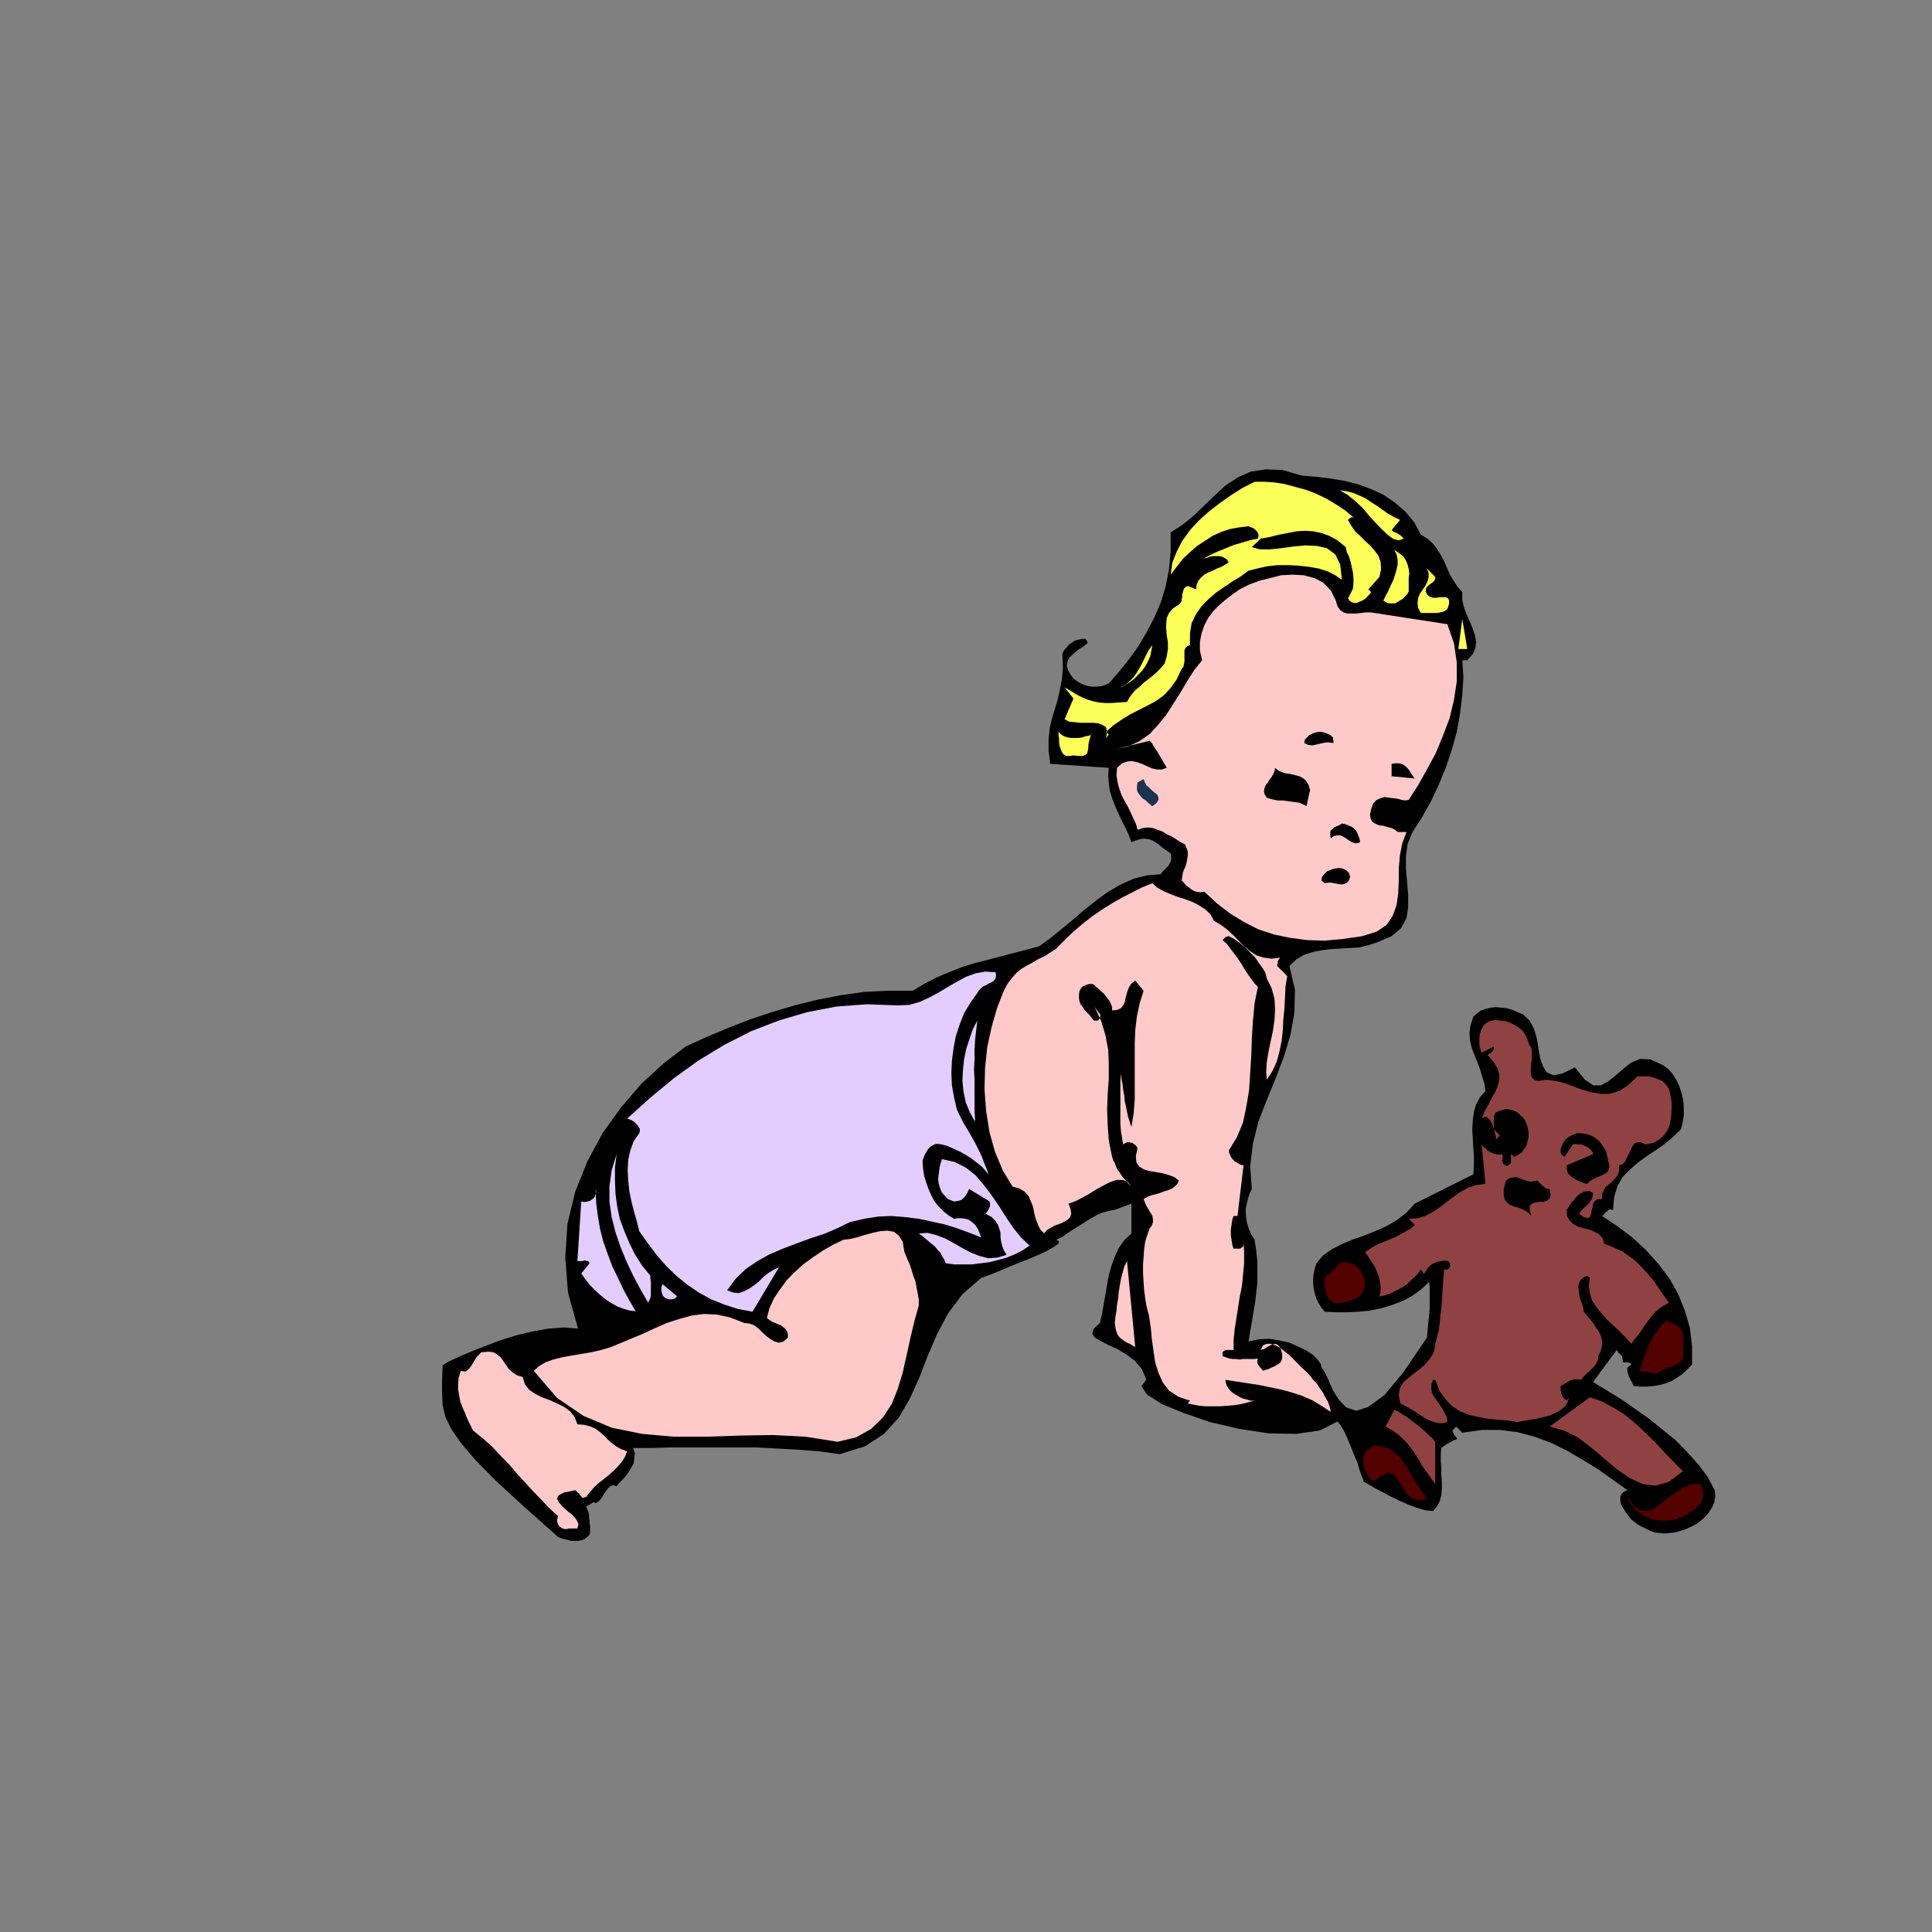 <?xml version="1.0" encoding="utf-8"?>
<!-- Generator: Adobe Illustrator 14.0.0, SVG Export Plug-In . SVG Version: 6.00 Build 43363)  -->
<!DOCTYPE svg PUBLIC "-//W3C//DTD SVG 1.1//EN" "http://www.w3.org/Graphics/SVG/1.1/DTD/svg11.dtd">
<svg version="1.1" id="Calque_1" xmlns="http://www.w3.org/2000/svg" xmlns:xlink="http://www.w3.org/1999/xlink" x="0px" y="0px"
	 width="500px" height="500px" viewBox="0 0 500 500" enable-background="new 0 0 500 500" xml:space="preserve">
<rect x="0" y="0" width="500" height="500" fill="#808080" stroke="none"/>
<g>
	<polygon points="153.436,388.723 154.151,389.013 154.722,388.723 155.294,388.139 155.866,387.41 156.295,386.682 
		156.867,385.808 157.438,385.079 158.01,384.641 158.725,384.351 159.583,384.641 160.011,384.058 160.726,383.329 161.44,382.601 
		162.155,381.727 162.87,380.708 163.442,379.687 164.014,378.667 164.157,377.355 164.3,376.043 163.871,374.734 168.874,374.734 
		174.021,374.586 179.31,374.586 184.599,374.586 190.031,374.586 195.606,374.586 201.038,374.879 206.47,375.17 212.045,375.607 
		217.334,376.336 223.91,374.296 228.77,371.091 232.63,366.864 235.489,361.91 237.919,356.52 240.063,350.981 242.494,345.298 
		245.353,339.907 249.069,334.952 253.93,330.726 257.074,329.562 260.219,328.25 263.364,326.938 266.367,325.771 269.082,324.606 
		271.227,323.585 272.941,322.566 273.942,321.838 274.086,321.254 273.371,320.818 274.943,320.09 276.373,319.068 277.945,318.05 
		279.375,317.176 280.947,316.154 282.377,315.28 283.948,314.406 285.378,313.823 286.949,313.385 288.524,313.095 
		292.813,311.492 292.813,319.214 290.953,320.964 289.523,323.005 288.524,325.19 287.664,327.521 286.949,329.997 
		286.522,332.476 286.093,334.952 285.666,337.428 285.235,339.907 284.663,342.383 283.092,343.84 282.661,345.152 
		283.376,346.171 284.806,347.048 286.808,348.066 289.094,349.086 291.525,350.543 293.67,352.147 295.527,354.334 296.672,357.1 
		295.385,358.705 296.814,360.891 300.676,363.367 306.393,365.698 313.111,368.028 320.688,369.779 328.263,370.943 
		335.41,371.091 341.559,370.215 346.132,367.884 346.989,368.905 347.849,370.362 348.706,372.255 349.563,374.296 350.42,376.481 
		351.277,378.522 351.85,380.415 352.422,382.02 352.852,383.039 352.852,383.477 353.279,383.622 354.281,384.206 355.711,385.079 
		357.71,386.099 359.854,387.265 362.286,388.429 364.573,389.451 367.002,390.324 369.004,390.908 370.863,391.053 
		371.862,389.887 372.577,388.577 373.008,386.972 373.149,385.37 373.149,383.622 373.008,381.727 373.008,379.979 
		372.865,378.229 372.865,376.336 373.008,374.734 374.437,373.712 375.579,373.129 376.294,372.693 376.866,372.548 377.009,372.4 
		377.153,372.4 377.009,372.11 376.724,371.819 376.294,371.236 375.866,370.215 376.866,369.195 378.438,370.798 383.441,370.069 
		388.159,370.069 392.732,370.652 397.167,371.819 401.455,373.422 405.599,375.463 409.603,377.794 413.605,380.27 
		417.322,382.894 421.181,385.663 420.181,386.099 419.608,386.682 419.324,387.41 419.324,388.284 419.466,389.158 
		419.894,390.034 420.466,390.908 421.038,391.782 421.61,392.511 422.183,393.239 423.467,394.258 424.612,394.986 425.899,395.57 
		427.041,396.153 428.186,396.592 429.473,396.736 430.76,396.882 432.044,396.736 433.474,396.592 435.049,396.153 
		436.333,395.715 437.62,395.135 439.049,394.406 440.194,393.529 441.336,392.511 442.196,391.491 443.053,390.18 443.625,388.867 
		443.91,387.265 443.768,385.663 441.908,382.165 439.479,378.958 436.62,375.753 433.619,372.693 430.188,369.924 426.756,367.155 
		423.04,364.534 419.466,362.055 415.893,359.869 412.318,357.684 412.891,356.81 413.605,355.936 414.176,355.063 414.891,354.186 
		415.463,353.312 416.178,352.438 416.75,351.564 417.322,350.836 417.895,350.107 418.321,349.379 418.609,349.669 
		418.752,349.962 419.036,350.252 419.324,350.397 419.466,350.69 419.751,350.981 419.894,351.419 419.894,351.71 420.039,352.147 
		419.894,352.583 420.181,352.583 420.323,352.583 420.608,352.583 420.896,352.583 421.181,352.583 421.468,352.583 
		421.61,352.729 421.896,352.729 422.038,353.021 422.183,353.167 421.181,353.896 421.181,354.479 421.181,354.914 
		421.323,355.498 421.468,355.936 421.61,356.371 421.896,356.81 422.038,357.248 422.325,357.684 422.61,358.267 422.752,358.705 
		424.47,358.851 426.326,358.851 427.9,358.705 429.615,358.412 431.188,357.977 432.616,357.394 434.046,356.52 435.333,355.643 
		436.62,354.479 437.907,353.167 437.907,348.357 437.335,343.695 436.048,339.179 434.334,334.952 432.044,330.871 
		429.186,327.083 426.041,323.585 422.61,320.381 418.752,317.466 414.605,314.697 414.891,314.552 415.178,314.262 415.32,313.969 
		415.604,313.678 415.893,313.533 416.178,313.239 416.465,313.095 416.75,312.949 417.034,313.095 417.465,313.095 
		417.749,309.742 418.609,306.976 419.894,304.642 421.753,302.749 423.755,300.999 425.899,299.396 428.328,297.795 
		430.614,296.191 432.904,294.297 435.049,292.256 435.476,290.508 435.763,288.613 435.763,286.575 435.618,284.68 435.19,282.932 
		434.618,281.182 433.903,279.58 432.904,277.978 431.76,276.665 430.33,275.646 427.187,274.189 424.47,274.041 422.038,275.063 
		420.039,276.665 418.037,278.412 416.178,279.87 414.32,280.892 412.318,280.892 410.175,279.435 407.601,276.227 404.314,277.832 
		402.024,278.268 400.311,277.539 399.311,275.937 398.596,273.896 398.166,271.42 397.736,268.796 397.021,266.32 395.88,264.135 
		394.162,262.531 392.732,261.948 391.448,261.365 390.02,260.927 388.59,260.781 387.16,260.637 385.873,260.781 384.586,261.074 
		383.299,261.51 382.299,262.238 381.297,263.112 380.582,265.299 380.297,267.339 380.439,269.234 380.87,271.127 381.584,273.022 
		382.299,274.77 383.014,276.665 383.586,278.561 384.156,280.453 384.443,282.349 383.014,283.951 382.012,285.847 
		381.442,287.739 381.154,289.925 381.012,292.256 381.154,294.59 381.297,297.065 381.442,299.396 381.442,301.728 
		381.297,303.913 366.145,311.492 364,313.823 361.571,315.719 358.854,317.321 355.854,318.633 352.994,319.797 349.993,320.818 
		347.276,321.982 344.702,323.295 342.416,324.897 340.701,326.938 340.271,328.25 339.986,329.562 339.842,330.871 
		339.842,332.183 339.986,333.495 340.271,334.807 340.701,336.119 341.271,337.283 341.985,338.45 342.846,339.469 
		345.704,339.614 348.706,339.614 351.564,339.469 354.566,339.179 357.426,338.595 360.284,337.722 363.001,336.699 
		365.43,335.391 367.861,333.64 369.861,331.747 370.006,333.205 370.006,334.514 370.006,335.971 370.006,337.283 370.006,338.74 
		369.861,340.197 369.719,341.51 369.576,343.111 369.434,344.569 369.291,346.171 363.144,355.207 358.282,361.036 
		354.137,364.096 350.992,365.114 348.418,364.24 346.562,362.348 344.99,359.869 343.845,357.248 342.846,355.063 341.985,353.896 
		341.843,353.021 340.986,351.854 339.842,350.69 338.127,349.523 335.982,348.505 333.696,347.483 331.122,346.899 
		328.405,346.464 325.691,346.609 323.117,347.193 323.547,344.569 323.975,342.093 324.404,339.469 324.832,336.993 
		325.119,334.514 325.404,331.893 325.404,329.269 325.404,326.499 325.119,323.733 324.689,320.818 323.832,319.507 
		323.26,318.194 322.832,316.883 322.545,315.57 322.402,314.113 322.402,312.805 322.688,311.492 322.975,310.181 323.402,308.868 
		323.975,307.704 323.547,301.728 324.262,295.898 325.691,290.219 327.836,284.68 330.122,279.141 332.267,273.461 333.98,267.777 
		334.983,262.094 335.126,256.119 333.696,250 335.553,248.25 337.555,247.085 339.842,246.356 342.131,245.919 344.417,245.628 
		346.989,245.482 349.421,245.336 351.85,245.19 354.137,244.607 356.426,243.879 360.142,242.276 362.571,240.236 364,237.613 
		364.431,234.699 364.431,231.493 364.143,228.288 363.858,224.79 363.858,221.584 364.288,218.378 365.572,215.318 368.004,211.53 
		370.291,207.45 372.293,203.224 374.149,198.707 375.724,194.044 377.009,189.381 377.868,184.572 378.438,179.909 
		378.726,175.246 378.438,170.875 379.725,170.875 381.154,169.272 381.869,167.669 382.012,166.066 381.727,164.463 
		381.154,162.715 380.439,160.966 379.583,159.072 378.868,157.177 378.438,155.283 378.438,153.243 377.153,151.786 
		376.151,150.183 375.151,148.58 374.437,146.831 373.723,145.229 372.865,143.626 371.862,142.023 370.863,140.711 369.434,139.4 
		367.717,138.38 366.002,135.174 363.716,132.405 360.999,130.074 357.998,128.034 354.852,126.577 351.277,125.265 
		347.703,124.391 344.13,123.808 340.414,123.371 336.84,123.08 331.837,121.623 327.549,121.477 323.689,122.059 320.4,123.517 
		317.257,125.557 314.54,128.034 311.682,130.802 308.965,133.426 306.105,135.757 302.962,137.797 302.962,142.751 
		302.531,147.415 301.675,151.786 300.388,156.012 298.674,159.946 296.672,163.734 294.527,167.377 292.098,170.729 
		289.523,173.935 286.949,176.849 285.95,177.287 284.951,177.578 283.807,177.724 282.807,177.724 281.662,177.578 
		280.662,177.287 279.66,176.849 278.66,176.266 277.803,175.538 277.088,174.663 276.373,173.352 276.087,172.187 276.23,171.312 
		276.658,170.292 277.373,169.563 278.23,168.834 279.089,168.106 280.09,167.523 280.804,166.94 281.52,166.358 280.947,165.337 
		280.232,165.337 279.375,165.483 278.66,165.629 277.945,165.92 277.373,166.358 276.658,166.795 276.23,167.377 275.658,167.96 
		275.229,168.543 274.943,169.272 275.086,172.915 274.801,175.975 274.229,178.744 273.656,181.366 272.941,183.698 
		272.227,186.03 271.655,188.506 271.369,191.275 271.369,194.335 271.799,197.687 286.949,198.707 286.808,200.747 
		286.949,202.641 287.237,204.681 287.81,206.575 288.524,208.47 289.382,210.364 290.238,212.259 291.238,214.153 292.098,216.047 
		292.813,217.941 294.385,217.359 295.527,217.067 296.529,217.067 297.387,217.213 298.243,217.504 298.958,217.941 
		299.815,218.524 300.676,219.253 301.675,219.981 302.962,220.856 303.104,221.584 303.104,222.313 302.962,223.042 
		302.674,223.479 302.39,224.061 301.959,224.499 301.532,224.936 301.103,225.373 300.676,225.81 300.388,226.247 296.814,226.539 
		293.383,227.413 290.096,228.87 286.808,230.764 283.807,232.95 280.662,235.428 277.803,237.904 274.801,240.382 271.941,242.713 
		268.939,244.899 265.652,245.773 262.363,246.647 258.933,247.522 255.646,248.396 252.214,249.271 248.926,250.291 
		245.639,251.603 242.494,252.914 239.349,254.517 236.204,256.41 229.771,256.41 223.624,256.703 217.478,257.576 211.473,258.742 
		205.613,260.199 199.751,261.948 194.034,263.841 188.458,266.027 182.883,268.36 177.451,270.836 171.733,275.208 
		166.015,280.453 160.869,286.428 156.009,293.133 152.006,300.563 148.861,308.433 146.86,316.737 146.289,325.48 147.003,334.514 
		149.576,343.84 146.002,343.55 142,343.84 137.854,344.569 133.565,345.591 129.42,346.899 125.561,348.357 121.844,349.814 
		118.842,351.126 116.269,352.293 114.553,353.312 114.41,357.248 114.41,360.598 114.553,363.657 115.268,366.72 116.84,369.924 
		119.271,373.422 122.987,377.794 128.276,383.184 135.424,389.741 144.43,397.756 145.145,398.049 146.002,398.339 146.86,398.484 
		147.718,398.777 148.575,398.777 149.576,398.777 150.434,398.629 151.292,398.339 152.006,397.756 152.578,397.172 
		152.721,396.443 152.721,395.715 152.721,394.986 152.578,394.258 152.578,393.529 152.435,392.801 152.435,392.072 
		152.292,391.344 152.006,390.615 151.72,389.887 153.436,388.867 153.436,388.867 	"/>
	<polygon fill="#FFFF59" points="350.42,133.862 350.136,133.862 349.993,133.862 349.705,133.862 349.563,134.008 349.421,134.008 
		349.278,134.154 349.133,134.3 348.99,134.3 348.99,134.445 348.849,134.591 349.705,136.048 350.708,137.505 351.992,138.671 
		353.279,139.983 354.566,141.148 355.711,142.459 356.711,143.771 357.283,145.374 357.426,147.269 356.995,149.309 
		354.137,152.515 354.852,153.243 354.424,153.826 353.852,154.409 353.279,154.992 352.564,155.429 351.85,155.72 351.135,156.012 
		350.42,156.012 349.848,155.866 349.278,155.429 348.849,154.846 349.563,153.534 350.136,152.369 350.277,150.912 
		350.277,149.601 350.136,148.143 349.848,146.831 349.563,145.52 349.133,144.063 348.563,142.897 348.276,141.586 
		346.132,139.837 343.987,138.671 341.985,137.943 339.842,137.505 337.697,137.359 335.553,137.505 333.267,137.943 
		330.979,138.38 328.693,138.962 326.262,139.4 323.975,141.586 325.977,142.168 328.693,142.168 331.552,141.877 334.695,141.44 
		337.842,141.148 340.844,141.294 343.415,141.877 345.56,143.48 346.847,146.103 347.276,150.037 345.56,148.872 343.561,147.852 
		341.271,147.123 338.699,146.686 336.125,146.395 333.408,146.249 330.694,146.249 327.979,146.54 325.404,147.123 
		323.117,147.706 321.115,149.163 318.971,150.474 316.827,151.931 314.683,153.389 312.681,155.137 310.967,156.886 
		309.537,158.926 308.393,161.258 307.965,163.88 307.965,166.94 307.25,167.231 306.82,167.669 306.535,168.252 306.535,168.834 
		306.535,169.709 306.535,170.438 306.535,171.312 306.393,171.895 306.248,172.624 305.82,173.06 304.533,175.83 302.962,178.015 
		301.244,179.909 299.246,181.366 297.102,182.532 294.813,183.698 292.525,184.863 290.381,186.175 288.236,187.632 
		286.234,189.381 286.949,190.109 286.234,190.984 286.522,189.381 286.234,188.215 285.378,187.632 284.236,187.195 
		282.807,187.049 281.232,187.049 279.66,187.049 278.088,186.903 276.658,186.758 275.516,186.175 277.803,180.784 
		275.516,177.869 277.23,178.889 278.66,179.763 280.09,180.492 281.52,181.075 282.949,181.512 284.379,181.803 285.95,181.949 
		287.521,181.949 289.523,181.803 291.668,181.658 292.24,180.638 292.955,179.618 293.813,178.598 294.957,177.724 
		295.957,176.703 297.102,175.83 298.243,174.955 299.389,173.935 300.388,172.915 301.391,171.749 301.959,169.855 302.247,167.96 
		302.247,166.212 301.959,164.463 301.817,162.86 301.817,161.403 301.959,159.946 302.531,158.634 303.534,157.469 
		305.105,156.449 305.533,156.012 305.82,155.429 305.82,154.992 305.963,154.409 305.963,153.826 306.105,153.389 306.248,152.806 
		306.393,152.369 306.82,151.931 307.393,151.64 309.537,152.515 309.68,151.349 310.109,150.329 310.824,149.455 311.682,148.726 
		312.681,148.143 313.826,147.706 314.971,147.123 316.112,146.686 317.114,146.103 317.972,145.52 317.541,144.792 
		316.827,144.354 316.254,144.063 315.397,143.917 314.683,143.917 313.968,143.917 313.111,144.063 312.396,144.354 311.682,144.5 
		311.109,144.792 312.396,144.063 313.826,143.334 315.113,142.751 316.542,142.168 317.972,141.586 319.401,141.002 
		320.973,140.565 322.402,140.129 323.975,139.691 325.547,139.4 325.691,138.817 325.691,138.38 325.547,137.943 325.262,137.505 
		324.977,137.214 324.689,136.923 324.262,136.631 323.832,136.486 323.402,136.34 323.117,136.194 320.688,136.486 
		318.256,136.923 316.112,137.651 313.826,138.671 311.824,139.983 309.822,141.294 307.965,142.897 306.105,144.646 
		304.533,146.686 302.962,148.726 303.389,145.666 304.533,142.751 305.963,139.983 307.965,137.214 310.252,134.737 
		312.826,132.405 315.686,130.22 318.544,128.18 321.545,126.286 324.689,124.683 327.121,124.683 329.692,124.829 332.409,125.265 
		335.126,125.994 337.842,126.723 340.556,127.743 343.272,129.054 345.704,130.511 348.134,132.114 350.42,134.008 350.42,134.008 
			"/>
	<polygon fill="#FFFF59" points="362.286,134.591 360.142,137.214 360.427,137.359 360.714,137.651 361.142,137.797 
		361.429,137.943 361.714,138.088 362.144,138.38 362.429,138.526 362.713,138.817 363.001,139.108 363.286,139.4 361.999,139.837 
		360.714,139.545 359.285,138.526 357.71,137.068 355.996,135.32 354.281,133.426 352.564,131.386 350.708,129.637 348.706,128.034 
		346.704,126.868 348.563,127.159 350.277,127.597 351.992,128.326 353.566,129.054 354.996,130.074 356.426,130.948 
		357.855,131.968 359.285,132.988 360.856,133.862 362.429,134.591 362.429,134.591 	"/>
	<polygon fill="#FFFF59" points="364.573,153.098 364.143,153.826 363.573,154.409 363.001,154.992 362.286,155.429 
		361.571,155.866 360.999,156.158 360.142,156.158 359.427,156.158 358.713,155.866 357.998,155.429 358.57,154.263 
		359.285,152.952 359.854,151.64 360.569,150.183 360.999,148.872 361.429,147.415 361.714,146.103 361.714,144.792 361.429,143.48 
		360.856,142.314 362.144,143.188 363.286,144.063 363.858,145.083 364.288,146.103 364.573,147.269 364.715,148.434 
		364.573,149.601 364.573,150.766 364.573,151.931 364.573,153.243 364.573,153.243 	"/>
	<polygon fill="#FFFF59" points="371.436,149.309 371.436,149.892 371.148,150.329 370.721,150.766 370.291,151.058 
		369.861,151.349 369.576,151.64 369.146,152.077 369.004,152.515 369.004,153.098 369.291,153.826 370.006,154.409 
		370.863,154.701 371.721,154.701 372.72,154.555 373.435,154.555 374.149,154.555 374.722,154.846 375.01,155.283 375.01,156.303 
		374.579,157.615 374.007,158.052 373.435,158.343 372.72,158.489 372.005,158.634 371.29,158.634 370.575,158.634 369.861,158.634 
		369.146,158.634 368.432,158.634 367.717,158.634 367.002,157.323 366.859,156.012 367.002,154.846 367.432,153.68 368.146,152.66 
		368.861,151.64 369.434,150.474 369.719,149.455 369.719,148.289 369.291,147.123 371.436,149.309 371.436,149.309 	"/>
	<polygon fill="#FFC9C9" points="345.704,155.429 346.132,156.886 346.847,157.906 347.703,158.489 348.706,158.78 349.848,158.78 
		350.992,158.78 352.279,158.634 353.422,158.489 354.709,158.489 355.711,158.634 374.579,161.549 376.294,166.503 
		377.009,171.458 377.009,176.412 376.294,181.075 375.151,185.884 373.435,190.401 371.578,194.918 369.291,199.144 
		367.002,203.224 364.573,207.013 363.716,207.159 362.713,207.013 361.714,206.721 360.569,206.575 359.427,206.43 
		358.282,206.284 357.283,206.575 356.28,207.013 355.424,207.887 354.852,209.344 354.566,210.802 354.709,211.821 
		355.139,212.696 355.854,213.132 356.853,213.57 357.998,213.716 358.997,214.007 360.142,214.299 360.999,214.735 
		361.714,215.318 364,215.318 362.858,218.378 362.286,221.438 361.999,224.79 361.999,227.996 361.856,231.202 361.429,234.261 
		360.427,237.031 358.854,239.361 356.28,241.11 352.564,242.276 347.562,243.004 342.846,243.442 338.27,243.296 333.839,242.713 
		329.692,241.839 325.691,240.528 321.973,238.633 318.398,236.447 314.971,233.825 311.682,230.764 310.967,230.91 310.395,230.91 
		309.68,230.764 309.107,230.619 308.537,230.328 307.965,229.89 307.393,229.453 306.82,229.016 306.393,228.433 305.82,227.85 
		305.963,226.976 306.105,225.956 306.393,225.082 306.82,224.207 307.107,223.188 307.25,222.313 307.393,221.438 307.393,220.418 
		307.107,219.544 306.678,218.524 305.533,217.941 304.392,217.213 303.246,216.484 301.959,215.902 300.817,215.173 
		299.53,214.735 298.386,214.299 297.102,214.153 295.814,214.299 294.385,214.735 293.955,213.132 293.24,211.675 292.525,210.073 
		291.811,208.616 290.953,207.159 290.238,205.702 289.666,204.099 289.239,202.496 288.951,200.602 289.094,198.707 
		290.381,197.541 291.668,197.104 292.955,196.958 294.242,197.25 295.527,197.687 296.814,198.27 298.102,198.853 299.389,199.144 
		300.676,199.144 301.959,198.707 301.532,197.978 301.103,197.25 300.676,196.521 300.245,195.792 299.815,195.063 
		299.389,194.335 298.958,193.752 298.531,193.024 298.102,192.295 297.529,191.712 288.524,193.898 291.953,193.169 
		294.813,191.858 297.529,189.963 299.673,187.632 301.817,185.009 303.677,182.095 305.533,179.181 307.25,176.266 
		309.107,173.352 311.109,170.875 310.537,168.398 310.537,166.066 310.967,163.88 311.682,161.84 312.681,159.946 313.968,158.198 
		315.54,156.595 317.257,155.137 318.971,153.826 320.83,152.515 323.117,151.349 325.834,150.329 328.693,149.601 331.552,148.872 
		334.554,148.726 337.412,148.872 340.129,149.601 342.416,150.766 344.417,152.806 345.704,155.429 345.704,155.429 	"/>
	<polygon fill="#FFFF59" points="377.438,167.815 378.438,160.237 379.725,167.96 377.438,167.96 377.438,167.96 	"/>
	<polygon fill="#FFFF59" points="289.954,177.869 291.383,177.141 292.383,176.266 293.383,175.246 294.098,174.227 294.813,173.06 
		295.527,171.749 296.1,170.583 296.672,169.417 297.387,168.106 298.243,166.94 297.959,168.398 297.671,169.855 297.102,171.166 
		296.387,172.478 295.527,173.644 294.527,174.663 293.527,175.684 292.383,176.558 291.238,177.287 290.096,177.869 
		290.096,177.869 	"/>
	<polygon fill="#FFFF59" points="282.377,189.963 282.092,190.984 281.805,192.003 281.662,192.878 281.662,193.606 281.52,194.335 
		281.377,194.918 280.947,195.355 280.232,195.646 279.232,195.646 277.803,195.501 276.802,195.646 275.943,195.646 
		275.229,195.209 274.801,194.627 274.514,193.898 274.229,193.024 274.086,192.149 274.086,191.13 273.942,190.255 
		273.942,189.381 274.657,190.109 275.372,190.546 276.23,190.838 277.23,190.984 278.088,190.984 279.089,190.984 280.09,190.838 
		280.947,190.546 281.805,190.401 282.52,190.109 282.52,190.109 	"/>
	<polygon points="344.99,190.984 345.132,192.295 343.987,192.149 343.13,192.149 342.416,192.295 341.701,192.441 341.129,192.587 
		340.414,192.732 339.842,192.878 339.127,192.878 338.412,192.732 337.555,192.295 337.697,191.421 338.27,190.838 
		338.842,190.255 339.699,189.818 340.556,189.527 341.559,189.381 342.558,189.527 343.415,189.818 344.275,190.255 
		345.132,190.984 345.132,190.984 	"/>
	<polygon points="366.145,201.475 360.142,200.893 360.142,197.687 361.142,197.541 361.999,197.541 362.713,197.687 
		363.286,197.978 363.858,198.416 364.431,198.999 364.857,199.581 365.287,200.31 365.718,200.893 366.145,201.621 
		366.145,201.621 	"/>
	<polygon points="338.984,204.681 338.127,208.616 337.27,208.178 336.268,207.741 335.268,207.596 334.123,207.45 333.124,207.304 
		331.979,207.159 330.837,207.159 329.835,207.013 328.693,206.721 327.836,206.43 327.264,205.556 327.121,204.827 
		327.264,203.953 327.549,203.224 328.121,202.496 328.551,201.767 329.12,201.038 329.55,200.31 329.835,199.581 329.98,198.707 
		330.837,199.435 331.837,199.873 332.839,200.164 333.98,200.31 335.126,200.602 336.268,200.893 337.128,201.33 337.984,202.059 
		338.699,203.224 339.127,204.827 339.127,204.827 	"/>
	<polygon fill="#1D324F" points="298.102,208.616 297.671,208.178 297.102,207.741 296.529,207.159 295.814,206.721 
		295.242,206.138 294.813,205.556 294.385,204.973 294.242,204.244 294.242,203.516 294.385,202.496 295.957,201.621 
		296.242,202.35 296.672,203.224 297.387,203.807 298.102,204.535 298.816,205.118 299.53,205.702 299.815,206.43 299.815,207.013 
		299.246,207.887 298.243,208.616 298.243,208.616 	"/>
	<polygon points="351.992,217.941 351.277,218.232 350.563,218.232 349.848,217.941 349.133,217.504 348.276,216.921 
		347.562,216.484 346.847,216.193 346.132,216.193 345.274,216.338 344.417,216.921 344.275,216.338 344.275,215.756 
		344.275,215.173 344.56,214.735 344.99,214.444 345.274,214.153 345.847,213.861 346.274,213.716 346.847,213.424 347.276,213.132 
		348.134,213.278 348.849,213.57 349.563,213.861 350.136,214.153 350.563,214.59 350.992,215.027 351.277,215.61 351.564,216.338 
		351.85,217.067 351.992,217.941 351.992,217.941 	"/>
	<polygon points="349.421,226.831 349.133,227.85 348.563,228.433 347.991,228.725 347.419,228.87 346.704,228.87 345.989,228.725 
		345.274,228.579 344.56,228.433 343.703,228.433 342.846,228.579 341.985,227.85 342.131,226.976 342.7,226.247 343.415,225.519 
		344.417,225.082 345.417,224.79 346.562,224.645 347.562,224.79 348.418,225.228 349.133,225.956 349.421,226.976 349.421,226.976 
			"/>
	<polygon fill="#FFC9C9" points="314.256,238.342 315.97,239.361 317.541,240.528 318.971,241.839 320.4,243.296 321.83,244.753 
		323.402,246.064 325.119,247.231 326.976,247.813 329.12,248.104 331.552,247.813 331.265,247.813 331.122,248.104 330.979,248.25 
		330.837,248.542 330.694,248.688 330.694,248.979 330.694,249.271 330.55,249.562 330.55,249.854 330.55,250 333.124,252.622 
		332.693,255.245 332.552,258.16 332.409,260.927 332.124,263.841 331.979,266.61 331.694,269.379 331.122,272.148 330.407,274.77 
		329.266,277.248 327.836,279.435 327.69,277.248 327.836,274.918 328.263,272.294 328.836,269.524 329.408,266.903 
		329.835,263.989 329.98,261.22 329.835,258.451 329.12,255.828 327.836,253.205 327.69,252.622 327.406,251.603 326.691,250.436 
		325.834,249.271 324.832,247.813 323.547,246.502 322.26,245.19 320.83,244.025 319.401,243.004 317.972,242.276 317.829,242.276 
		317.541,242.422 317.399,242.422 317.114,242.567 316.969,242.713 316.827,242.859 316.827,242.859 316.685,243.004 
		316.542,243.15 316.4,243.296 317.541,244.316 318.398,245.482 319.401,246.793 320.4,248.104 321.258,249.417 322.117,250.874 
		322.975,252.186 323.832,253.351 324.689,254.517 325.547,255.391 324.689,259.617 324.262,264.135 323.975,268.65 
		323.832,273.168 323.547,277.684 323.26,282.203 322.545,286.428 321.688,290.508 320.115,294.297 317.972,297.795 
		318.114,298.378 318.398,298.961 318.544,299.396 318.828,299.835 319.259,300.271 319.543,300.563 320.115,300.854 
		320.543,301.146 321.115,301.438 321.83,301.582 320.258,314.697 319.259,314.697 318.971,315.426 318.828,316.299 
		318.687,317.176 318.544,318.05 318.544,318.923 318.544,319.797 318.687,320.671 318.828,321.547 318.971,322.421 
		319.259,323.149 319.543,323.149 319.828,323.149 320.115,323.149 320.4,323.149 320.688,323.149 320.973,323.149 321.115,323.005 
		321.402,322.856 321.545,322.711 321.83,322.421 321.83,320.818 321.973,324.023 321.973,327.083 321.688,329.997 321.402,332.911 
		320.83,335.681 320.4,338.45 319.974,341.219 319.543,343.985 319.259,346.755 319.259,349.379 318.971,349.379 318.687,349.379 
		318.398,349.379 318.114,349.379 317.684,349.379 317.399,349.379 317.114,349.379 316.969,349.523 316.685,349.669 316.4,349.962 
		316.4,350.981 317.257,351.271 318.114,351.564 318.971,351.71 319.828,351.71 320.83,351.854 321.688,351.71 322.688,351.71 
		323.689,351.71 324.689,351.71 325.547,351.564 325.404,352 325.404,352.293 325.404,352.729 325.547,353.021 325.691,353.312 
		325.977,353.605 326.119,353.896 326.406,354.186 326.691,354.479 326.834,354.77 327.549,354.479 328.263,354.334 329.12,353.896 
		329.835,353.605 330.55,353.167 331.265,352.729 331.694,352 331.837,351.271 331.837,350.397 331.552,349.379 331.122,348.505 
		330.694,348.066 330.122,347.776 329.55,347.922 328.978,348.066 328.405,348.357 327.836,348.65 327.264,349.086 326.691,349.233 
		326.262,349.379 326.834,348.212 327.836,347.776 328.836,347.776 330.122,348.212 331.265,348.795 332.552,349.814 
		333.839,350.836 334.983,352 335.982,353.021 336.84,353.896 337.984,354.914 338.984,355.936 339.842,357.1 340.844,358.122 
		341.559,359.286 342.416,360.452 342.988,361.619 343.703,362.783 344.13,364.096 344.417,365.407 341.985,363.806 
		339.557,362.348 336.84,361.182 334.123,360.308 331.409,359.579 328.551,358.995 325.691,358.412 322.832,357.977 
		319.974,357.538 317.114,357.1 317.257,357.977 317.541,358.705 318.114,359.579 318.828,360.308 319.686,360.891 320.688,361.472 
		321.545,361.91 322.688,362.2 323.689,362.493 324.689,362.493 322.975,362.929 321.258,363.367 319.543,363.657 317.684,363.806 
		315.686,363.95 313.826,363.95 312.111,363.95 310.395,363.806 308.822,363.512 307.393,363.222 307.965,362.493 304.964,361.472 
		302.531,359.869 300.96,357.828 299.815,355.353 298.958,352.583 298.531,349.669 298.102,346.609 297.816,343.55 297.387,340.636 
		296.672,337.866 296.387,335.971 296.1,333.934 295.957,331.747 295.814,329.562 295.814,327.376 295.957,325.335 296.1,323.295 
		296.387,321.254 296.956,319.507 297.529,317.904 298.102,317.176 298.386,316.299 298.386,315.57 298.243,314.697 
		297.816,313.969 297.387,313.239 296.956,312.511 296.529,311.782 296.242,311.054 295.957,310.325 296.956,309.742 
		298.102,309.307 299.246,309.014 300.245,308.723 301.391,308.285 302.39,307.994 303.389,307.557 304.104,306.976 
		304.676,306.393 305.105,305.519 303.961,304.642 302.39,304.062 300.817,303.623 299.101,303.332 297.387,303.039 
		295.957,302.604 294.813,301.875 294.098,300.854 293.955,299.252 294.385,297.065 294.098,296.627 293.813,296.337 
		293.383,296.047 293.098,295.754 292.668,295.754 292.24,295.608 291.811,295.608 291.383,295.754 291.096,295.898 
		290.669,296.191 290.381,294.441 290.096,292.694 289.954,290.799 289.954,289.051 289.954,287.156 289.954,285.264 
		289.954,283.367 289.954,281.62 289.954,279.725 290.096,277.832 290.238,279.289 290.523,280.599 290.669,282.056 
		290.953,283.513 291.096,284.971 291.383,286.282 291.668,287.739 291.953,289.051 292.383,290.363 292.813,291.676 
		293.383,288.178 293.67,284.68 293.67,281.037 293.67,277.395 293.67,273.751 293.67,269.963 293.813,266.465 294.242,262.967 
		294.957,259.617 295.957,256.41 293.813,253.788 292.813,254.517 292.24,255.391 291.811,256.41 291.525,257.432 291.238,258.451 
		291.096,259.325 290.669,260.199 290.096,260.927 289.094,261.365 287.81,261.51 287.81,260.637 287.521,259.908 287.237,259.18 
		286.665,258.451 286.234,257.868 285.666,257.139 284.951,256.557 284.379,255.974 283.664,255.391 283.092,254.808 
		282.661,254.662 282.234,254.662 281.805,254.662 281.377,254.808 280.947,254.953 280.662,255.1 280.232,255.245 279.947,255.536 
		279.66,255.974 279.375,256.41 279.232,257.432 279.232,258.305 279.375,259.18 279.66,259.908 280.232,260.637 280.662,261.365 
		281.232,261.948 281.947,262.677 282.52,263.406 283.092,264.135 284.091,264.135 284.521,263.695 284.663,263.26 284.806,262.822 
		284.663,262.384 284.379,262.094 284.091,261.655 283.807,261.365 283.521,260.927 283.234,260.637 283.092,260.199 
		284.951,264.135 286.093,267.922 286.808,271.711 286.949,275.498 286.949,279.289 286.665,283.223 286.522,287.156 
		286.665,291.092 286.949,295.17 287.81,299.396 288.095,300.271 288.524,300.999 288.809,301.875 289.239,302.749 289.809,303.478 
		290.238,304.206 290.811,304.935 291.525,305.663 292.098,306.393 292.813,307.121 291.811,305.809 290.523,305.37 288.951,305.37 
		287.237,305.954 285.521,306.827 283.664,307.85 281.805,309.014 279.947,310.035 278.23,310.909 276.516,311.492 277.088,312.949 
		277.23,314.113 276.945,314.99 276.23,315.719 275.229,316.299 274.229,316.737 272.941,317.176 271.941,317.756 270.94,318.34 
		270.226,319.214 269.226,318.194 268.653,317.027 268.082,315.57 267.652,313.969 267.367,312.366 266.795,310.909 
		266.224,309.597 265.223,308.433 263.793,307.557 262.078,307.121 259.504,302.895 257.504,298.084 256.074,292.984 
		255.216,287.594 254.787,281.91 254.931,276.375 255.502,270.982 256.646,265.736 258.075,260.781 259.791,256.41 260.791,254.517 
		261.936,253.06 263.078,251.748 264.365,250.729 265.794,249.854 267.224,249.125 268.653,248.25 270.226,247.522 271.799,246.502 
		273.371,245.482 275.658,243.15 277.945,240.964 280.375,238.925 282.807,237.031 285.378,235.282 287.952,233.679 
		290.523,232.222 293.098,230.91 295.672,229.599 298.243,228.579 299.53,229.745 301.103,230.619 302.819,231.347 304.676,232.076 
		306.535,232.659 308.537,233.388 310.252,234.261 311.824,235.282 313.253,236.593 314.256,238.488 314.256,238.488 	"/>
	<polygon fill="#E3CDFF" points="257.646,251.603 257.789,252.477 257.646,253.205 257.217,253.788 256.646,254.225 
		255.931,254.517 255.216,254.953 254.502,255.245 253.93,255.682 253.357,256.265 252.929,256.994 251.07,259.617 249.498,262.238 
		248.354,265.152 247.354,268.213 246.782,271.275 246.354,274.479 246.21,277.684 246.354,280.892 246.925,284.096 247.64,287.156 
		248.498,288.906 249.355,290.653 250.356,292.256 251.357,294.006 252.357,295.754 253.215,297.504 254.072,299.252 
		254.787,301.146 255.502,302.895 256.074,304.79 255.787,303.913 255.072,303.039 254.216,302.021 252.929,300.999 251.643,299.98 
		250.07,298.961 248.498,298.084 246.925,297.355 245.353,296.627 243.78,296.191 242.922,296.047 242.208,296.047 241.493,296.337 
		240.778,296.775 240.206,297.355 239.778,298.084 239.349,298.813 239.063,299.541 238.777,300.271 238.777,300.999 
		238.92,302.749 239.206,304.497 239.778,306.247 240.349,307.85 241.064,309.451 241.922,311.054 243.065,312.366 244.209,313.533 
		245.496,314.552 246.925,315.426 247.925,315.28 248.926,315.28 249.784,315.426 250.499,315.57 251.214,316.009 251.928,316.593 
		252.5,317.176 253.072,318.05 253.501,319.068 253.93,320.235 250.928,319.068 247.783,317.904 244.495,316.883 241.207,316.154 
		237.776,315.426 234.345,314.99 230.771,314.697 227.198,314.842 223.624,315.426 219.908,316.299 216.62,317.904 213.189,319.361 
		209.615,320.525 206.042,321.838 202.611,323.149 199.18,324.606 196.035,326.354 193.033,328.395 190.46,330.871 188.172,333.934 
		189.745,334.514 191.175,334.662 192.461,334.224 193.891,333.495 195.177,332.621 196.463,331.6 197.607,330.436 198.894,329.414 
		200.323,328.54 201.61,327.957 194.749,339.469 190.889,338.74 187.314,337.576 184.027,336.264 180.882,334.514 177.88,332.476 
		175.164,330.29 172.448,327.666 170.018,324.897 167.731,321.838 165.443,318.633 164.872,316.299 164.157,313.823 
		163.442,311.054 162.87,308.285 162.584,305.519 162.441,302.895 162.584,300.125 163.156,297.648 164.014,295.318 
		165.443,293.277 165.587,292.694 165.587,292.111 165.3,291.676 165.014,291.236 164.586,290.799 164.157,290.363 163.728,290.07 
		163.156,289.779 162.728,289.635 162.298,289.489 168.303,284.096 174.449,278.996 180.739,274.479 187.458,270.398 
		194.319,266.903 201.467,264.135 208.9,261.948 216.477,260.49 224.339,259.908 232.487,260.199 235.346,260.054 237.919,259.325 
		240.492,258.16 242.922,256.848 245.353,255.391 247.64,254.079 250.07,252.768 252.5,251.894 254.931,251.457 257.646,251.603 
		257.646,251.603 	"/>
	<polygon fill="#E3CDFF" points="252.214,290.07 250.928,287.739 249.927,285.264 249.355,282.494 249.069,279.725 249.212,276.955 
		249.498,274.189 250.07,271.42 250.928,268.796 251.785,266.32 252.929,264.135 252.643,266.61 252.357,269.089 252.214,271.565 
		252.214,274.189 252.071,276.811 252.214,279.435 252.214,282.203 252.214,284.824 252.214,287.449 252.357,290.07 252.357,290.07 
			"/>
	<polygon fill="#904141" points="395.592,270.107 396.307,271.127 396.452,272.294 396.452,273.751 396.307,275.063 396.164,276.52 
		396.164,277.832 396.452,278.852 397.167,279.58 398.309,279.725 400.168,279.435 402.313,279.725 404.456,280.163 
		406.886,281.037 409.172,281.91 411.604,282.639 414.176,283.077 416.607,283.077 419.036,282.349 421.323,280.892 
		423.755,278.561 424.612,278.561 425.611,278.561 426.472,278.561 427.328,278.706 428.328,278.996 429.043,279.289 429.9,279.58 
		430.614,280.163 431.329,280.892 431.901,281.766 432.332,283.513 432.616,285.264 432.616,287.156 432.475,289.051 
		432.189,290.799 431.617,292.404 430.614,293.861 429.473,294.88 427.9,295.754 425.899,296.191 424.612,295.608 423.755,295.608 
		423.04,295.898 422.468,296.627 422.038,297.504 421.61,298.523 421.038,299.541 420.608,300.563 419.894,301.292 419.036,301.582 
		419.036,302.895 418.752,303.913 418.179,304.79 417.606,305.37 416.892,306.099 416.178,306.683 415.463,307.266 415.035,308.14 
		414.605,309.014 414.605,310.325 413.461,310.325 412.746,310.764 412.318,311.492 412.177,312.366 411.889,313.385 
		411.746,314.262 411.462,314.99 410.89,315.28 409.887,314.99 408.603,314.113 409.029,313.533 409.46,313.095 409.887,312.656 
		410.316,312.221 410.89,311.782 411.316,311.347 411.604,310.764 412.031,310.181 412.177,309.451 412.318,308.723 
		411.462,308.285 410.747,308.285 409.887,308.433 409.029,308.868 408.315,309.451 407.601,310.181 407.028,310.909 
		406.458,311.638 405.886,312.511 405.456,313.095 405.599,314.842 406.313,316.009 407.315,316.883 408.457,317.466 
		409.887,317.904 411.316,318.194 412.604,318.778 413.748,319.361 414.748,320.381 415.178,321.838 417.606,322.856 
		419.894,323.878 421.753,325.19 423.467,326.499 424.896,327.957 426.326,329.562 427.756,331.164 429.043,333.057 
		430.473,335.098 431.901,337.138 430.614,337.866 429.473,338.595 428.328,339.614 427.328,340.781 426.472,341.947 
		425.469,343.257 424.612,344.569 423.755,345.735 422.897,346.755 422.183,347.776 420.753,346.171 419.179,344.569 
		417.465,342.967 415.893,341.51 414.463,339.907 413.176,338.305 412.031,336.555 411.462,334.807 411.174,332.767 
		411.462,330.726 410.747,330.143 409.744,330.581 409.029,331.31 408.603,332.183 408.457,333.205 408.603,334.224 
		408.745,335.242 409.029,336.409 409.46,337.428 409.744,338.45 409.887,339.469 410.602,340.343 411.462,341.364 412.318,342.383 
		413.033,343.55 413.748,344.569 414.32,345.735 414.605,347.048 414.605,348.212 414.32,349.523 413.605,350.981 413.605,351.71 
		413.318,352.438 413.033,353.021 412.604,353.605 412.031,354.186 411.462,354.77 410.89,355.207 410.316,355.791 409.744,356.371 
		409.172,357.1 408.603,356.955 408.03,356.955 407.458,356.955 406.886,357.1 406.458,357.248 405.886,357.538 405.456,357.828 
		404.884,358.122 404.456,358.412 403.884,358.705 403.884,359.141 403.884,359.579 404.026,360.015 404.026,360.452 
		404.169,360.891 404.314,361.182 404.599,361.619 404.741,361.91 405.171,362.2 405.456,362.493 406.028,361.619 405.743,362.783 
		405.029,363.95 404.026,364.824 402.739,365.553 401.168,366.281 399.596,366.72 397.736,367.155 396.021,367.448 394.162,367.738 
		392.591,368.028 390.02,367.594 387.587,367.448 385.016,367.155 382.584,366.72 380.155,366.136 377.868,365.263 375.866,363.95 
		374.149,362.2 372.577,360.015 371.436,357.1 370.863,357.1 370.434,358.267 370.434,359.434 370.575,360.452 371.148,361.472 
		371.862,362.493 372.577,363.512 373.292,364.534 373.864,365.698 374.437,366.72 374.579,368.028 373.435,368.322 
		372.293,368.322 371.148,368.028 369.861,367.594 368.576,366.864 367.432,366.136 366.145,365.263 364.857,364.534 
		363.573,363.806 362.429,363.222 361.999,361.036 362.286,359.286 363.144,357.828 364.431,356.664 365.86,355.498 
		367.432,354.334 368.861,353.021 370.148,351.564 371.148,349.814 371.436,347.776 371.862,346.171 372.293,344.569 
		372.577,342.676 372.72,340.781 373.008,338.74 373.149,336.699 373.292,334.662 373.435,332.476 373.58,330.436 373.723,328.54 
		374.007,328.54 374.149,328.686 374.437,328.54 374.579,328.54 374.722,328.395 374.864,328.395 375.01,328.25 375.01,328.104 
		375.151,327.957 375.294,327.957 375.294,327.666 375.294,327.376 375.294,327.228 375.294,327.083 375.151,326.793 
		375.151,326.793 375.01,326.647 374.864,326.499 374.722,326.354 374.579,326.354 373.864,326.209 373.008,326.354 372.15,326.499 
		371.436,326.793 370.721,327.083 370.148,327.521 369.576,328.104 369.146,328.686 368.719,329.414 368.289,330.143 
		368.432,329.997 368.432,329.707 368.432,329.562 368.289,329.414 368.289,329.269 368.146,329.123 368.004,328.979 
		368.004,328.833 367.861,328.686 367.717,328.54 366.859,329.707 366.002,330.581 365.003,331.454 364.143,332.328 
		363.144,333.057 361.999,333.64 360.856,334.224 359.712,334.807 358.425,335.242 356.995,335.535 357.283,334.224 
		357.283,332.911 357.141,331.6 356.853,330.436 356.426,329.414 355.996,328.25 355.424,327.228 354.709,326.209 353.994,325.042 
		353.279,324.023 354.424,323.295 355.565,322.566 356.995,321.838 358.425,321.254 359.854,320.671 361.284,320.09 
		362.571,319.361 363.858,318.633 365.146,317.904 366.145,317.027 364.573,315.426 367.002,315.28 369.146,314.552 
		371.006,313.533 372.72,312.366 374.437,311.054 376.151,309.742 378.011,308.433 379.867,307.411 382.012,306.683 
		384.443,306.393 383.441,296.191 383.871,296.775 384.443,297.211 384.871,297.648 385.301,297.939 385.873,298.232 
		386.445,298.523 387.015,298.668 387.587,298.813 388.159,298.813 388.732,298.668 388.874,298.961 388.874,299.396 
		388.874,299.689 388.874,299.98 388.732,300.271 388.874,300.563 388.874,300.854 389.017,301.146 389.305,301.438 
		389.731,301.582 389.874,301.728 390.02,301.728 390.161,301.728 390.304,301.582 390.446,301.582 390.589,301.438 
		390.733,301.292 390.733,301.146 390.876,301.146 391.019,300.999 391.019,298.668 391.876,299.396 393.021,298.813 
		393.878,298.232 394.45,297.355 395.022,296.482 395.307,295.463 395.592,294.297 395.592,293.277 395.449,292.111 
		395.165,291.092 394.734,290.07 394.162,289.196 393.447,288.613 392.878,288.032 392.163,287.594 391.448,287.304 
		390.733,287.156 390.02,287.011 389.159,287.156 388.159,287.449 387.16,287.885 386.872,288.178 386.73,288.613 386.588,289.051 
		386.588,289.635 386.588,290.07 386.588,290.508 386.588,291.092 386.588,291.527 386.588,291.966 386.588,292.256 
		388.159,293.861 387.16,294.88 387.16,294.297 387.015,293.568 386.73,292.694 386.445,291.676 386.158,290.799 385.73,290.07 
		385.301,289.489 384.729,289.051 384.156,289.051 383.441,289.489 384.301,287.449 385.301,285.699 386.158,283.951 
		387.015,282.494 387.587,281.037 388.018,279.58 388.018,278.123 387.587,276.52 386.588,274.918 385.016,273.022 385.158,272.877 
		385.443,272.732 385.73,272.584 385.873,272.439 386.158,272.148 386.3,272.004 386.445,271.711 386.588,271.565 386.588,271.127 
		386.588,270.836 383.441,272.439 383.156,271.565 382.871,270.547 382.871,269.524 382.871,268.506 383.014,267.484 
		383.299,266.61 383.729,265.736 384.301,265.008 385.158,264.424 386.016,264.135 387.16,263.989 388.444,264.135 389.731,264.279 
		390.876,264.718 392.019,265.299 393.021,265.882 394.02,266.756 394.734,267.777 395.307,268.941 395.737,270.253 
		395.737,270.253 	"/>
	<polygon points="416.035,299.98 416.465,301.292 416.465,302.311 416.178,303.039 415.604,303.623 414.748,304.062 
		413.891,304.497 413.033,304.79 412.177,305.226 411.316,305.809 410.747,306.393 410.032,306.247 409.317,305.954 
		408.603,305.663 407.742,305.226 407.028,304.79 406.458,304.352 405.886,303.768 405.599,303.185 405.456,302.456 
		405.456,301.582 412.318,298.668 412.177,298.232 411.746,297.648 411.316,297.211 410.89,296.92 410.316,296.627 409.744,296.337 
		409.029,296.191 408.315,296.191 407.742,296.047 407.028,296.191 404.884,299.396 404.169,298.813 403.884,298.232 
		403.884,297.355 404.169,296.627 404.599,295.754 405.171,294.88 406.028,294.151 407.028,293.713 408.03,293.277 409.172,293.277 
		410.316,293.423 411.316,293.713 412.318,294.151 413.176,294.734 413.891,295.318 414.463,296.047 415.035,296.92 
		415.604,297.795 415.893,298.961 416.178,299.98 416.178,299.98 	"/>
	<polygon fill="#E3CDFF" points="168.303,330.143 168.303,330.871 168.446,331.6 168.446,332.328 168.446,333.057 168.446,333.785 
		168.446,334.514 168.446,335.242 168.303,335.971 168.017,336.555 167.731,337.138 165.729,333.64 163.871,330.143 
		162.155,326.499 160.583,322.711 159.296,318.923 158.296,314.99 157.725,311.054 157.725,306.976 158.296,302.895 
		159.583,298.668 159.154,302.166 159.154,305.663 159.296,309.014 159.726,312.221 160.44,315.57 161.583,318.633 162.87,321.692 
		164.3,324.606 166.158,327.521 168.303,330.143 168.303,330.143 	"/>
	<polygon fill="#E3CDFF" points="266.367,322.421 264.65,323.585 262.65,324.606 260.506,325.48 258.361,326.063 256.074,326.647 
		253.787,326.938 251.499,327.228 249.212,327.228 246.925,327.228 244.781,326.938 244.352,325.919 243.78,325.042 
		243.352,324.169 242.637,323.439 242.065,322.711 241.207,321.982 240.492,321.399 239.635,320.671 238.777,319.942 
		237.776,319.214 240.063,319.068 242.351,319.651 244.638,320.525 246.782,321.692 249.069,323.005 251.214,324.169 
		253.501,325.042 255.787,325.626 258.075,325.48 260.506,324.752 259.791,323.585 259.361,322.421 259.076,321.254 258.933,320.09 
		258.933,319.068 258.646,318.05 258.219,316.883 257.646,316.009 256.646,314.99 255.072,314.113 254.931,314.406 254.787,314.406 
		254.931,314.262 255.216,313.969 255.502,313.533 255.787,313.095 256.074,312.511 256.217,311.928 256.217,311.492 
		256.074,310.909 250.784,307.704 250.499,308.433 250.07,309.161 249.641,309.742 249.212,310.181 248.64,310.618 248.068,310.764 
		247.354,310.909 246.782,310.909 246.067,310.618 245.353,310.325 244.352,309.307 243.637,308.433 243.208,307.266 
		242.922,306.247 242.78,305.08 242.922,304.062 243.065,302.895 243.208,301.875 243.495,300.854 243.78,299.98 247.068,300.709 
		249.927,302.166 252.357,304.062 254.502,306.537 256.502,309.161 258.504,312.075 260.362,314.99 262.221,317.756 
		264.223,320.235 266.509,322.421 266.509,322.421 	"/>
	<polygon points="401.025,307.704 401.31,309.307 401.025,310.181 400.311,310.764 399.453,311.054 398.309,311.054 
		397.309,311.199 396.452,311.492 395.88,312.075 395.88,313.095 396.307,314.697 395.307,313.678 394.02,312.949 392.878,312.511 
		391.733,312.221 390.733,311.782 390.02,311.199 389.446,310.471 389.159,309.307 389.159,307.704 389.731,305.519 
		390.589,304.935 391.304,304.79 392.163,304.642 392.878,304.79 393.735,305.08 394.45,305.37 395.307,305.663 396.164,305.809 
		397.021,305.663 397.881,305.519 398.166,305.809 398.451,306.099 398.738,306.393 399.023,306.683 399.311,306.976 
		399.596,307.121 399.881,307.411 400.168,307.557 400.595,307.704 401.025,307.704 401.025,307.704 	"/>
	<polygon fill="#E3CDFF" points="164.443,339.323 163.013,339.179 161.44,338.74 159.869,338.157 158.296,337.283 156.724,336.264 
		155.294,335.098 153.864,333.785 152.578,332.476 151.434,331.019 150.434,329.562 152.578,326.938 152.435,326.647 
		152.149,326.354 151.863,326.354 151.434,326.209 151.148,326.209 150.862,326.354 150.434,326.354 150.147,326.354 
		149.719,326.354 149.433,326.354 150.434,310.909 151.005,311.054 151.577,311.054 152.149,310.909 152.721,310.764 
		153.293,310.325 153.721,310.035 154.008,309.451 154.151,309.014 154.293,308.285 154.151,307.704 154.293,311.347 
		154.722,314.697 155.294,318.05 156.152,321.399 157.295,324.606 158.439,327.666 159.869,330.581 161.298,333.64 162.87,336.555 
		164.586,339.469 164.586,339.469 	"/>
	<polygon fill="#FFC9C9" points="234.06,324.023 234.488,325.042 234.917,326.063 235.489,327.376 235.918,328.686 236.347,330.143 
		236.918,331.6 237.204,333.205 237.49,334.662 237.776,336.264 237.776,337.866 236.632,341.947 235.632,346.171 234.631,350.69 
		233.63,355.207 232.344,359.434 230.771,363.367 228.485,366.864 225.482,369.779 221.623,371.965 216.763,373.129 
		208.472,371.819 200.037,371.382 191.46,371.526 182.883,371.819 174.449,371.819 166.158,371.091 158.296,369.486 
		151.005,366.427 144.144,361.765 138.14,354.77 139.426,353.605 141.142,352.583 143.143,351.854 145.431,351.271 147.86,350.836 
		150.434,350.397 153.007,349.962 155.58,349.379 158.01,348.65 160.154,347.776 163.299,346.464 166.444,345.152 169.589,343.695 
		172.591,342.383 175.735,341.364 178.881,340.49 182.168,340.052 185.457,340.197 188.887,340.926 192.604,342.383 
		193.891,342.528 195.177,342.967 196.321,343.84 197.321,344.862 198.465,345.881 199.465,346.609 200.466,347.193 201.61,347.483 
		202.754,347.193 203.897,346.171 203.897,345.152 203.611,344.424 203.182,343.84 202.611,343.405 202.039,342.967 
		201.324,342.676 200.609,342.383 199.895,342.093 199.18,341.654 198.465,341.071 199.18,338.45 200.323,335.971 201.896,333.64 
		203.611,331.31 205.755,329.123 208.042,327.083 210.473,325.335 213.046,323.585 215.619,322.128 218.335,320.818 
		219.908,320.671 221.766,320.235 223.624,319.651 225.768,319.068 227.77,318.633 229.628,318.485 231.344,318.778 232.63,319.797 
		233.63,321.399 234.06,324.023 234.06,324.023 	"/>
	<polygon fill="#FFC9C9" points="293.813,348.65 293.098,348.212 292.383,347.776 291.668,347.483 290.953,347.048 290.381,346.609 
		289.809,346.171 289.239,345.442 288.951,344.714 288.667,343.55 288.524,342.383 288.667,340.781 288.951,339.179 
		289.094,337.576 289.382,335.971 289.523,334.369 289.809,332.621 290.096,331.019 290.523,329.414 290.953,327.812 
		291.668,326.354 293.813,348.795 293.813,348.795 	"/>
	<polygon fill="#520000" points="353.137,331.747 353.279,332.767 352.994,333.785 352.707,334.514 352.138,335.098 
		351.564,335.681 350.851,336.119 349.993,336.409 349.133,336.699 348.276,336.993 347.276,337.138 346.419,337.283 
		345.704,337.283 345.132,337.138 344.56,336.699 344.13,336.409 343.703,335.826 343.415,335.242 343.13,334.662 342.988,334.078 
		342.846,333.35 342.7,332.476 342.7,331.6 342.846,331.019 343.272,330.29 343.845,329.852 344.417,329.269 344.99,328.686 
		345.704,328.104 346.132,327.521 346.704,326.938 347.703,326.647 348.563,326.647 349.563,326.938 350.42,327.228 
		351.135,327.812 351.85,328.395 352.279,329.123 352.707,329.997 353.137,330.871 353.279,331.747 353.279,331.747 	"/>
	<polygon fill="#E3CDFF" points="175.164,335.535 174.592,336.119 173.877,336.264 173.163,336.264 172.591,336.119 172.02,335.826 
		171.59,335.391 171.305,334.662 171.162,334.078 171.162,333.205 171.447,332.328 175.307,335.535 175.307,335.535 	"/>
	<polygon fill="#520000" points="435.618,349.379 435.618,350.69 435.476,351.71 434.903,352.438 434.188,353.021 433.331,353.457 
		432.475,353.75 431.475,354.04 430.473,354.479 429.615,354.914 428.758,355.498 424.327,354.77 424.754,353.312 425.185,351.854 
		425.757,350.543 426.326,349.086 426.898,347.628 427.613,346.319 428.471,345.007 429.33,343.84 430.188,342.676 431.188,341.654 
		432.332,342.238 433.188,342.676 434.046,343.111 434.618,343.55 435.049,344.134 435.476,344.714 435.618,345.591 
		435.763,346.609 435.763,347.776 435.618,349.379 435.618,349.379 	"/>
	<polygon fill="#904141" points="435.618,380.708 431.901,383.477 428.471,384.496 425.042,384.058 421.61,382.455 418.321,380.124 
		415.035,377.355 411.746,374.586 408.315,371.965 404.741,370.215 401.025,369.195 411.462,361.619 414.463,362.639 
		417.18,364.096 419.894,365.698 422.325,367.594 424.754,369.779 427.041,371.965 429.186,374.15 431.329,376.481 433.474,378.667 
		435.618,380.853 435.618,380.853 	"/>
	<polygon fill="#904141" points="371.436,372.983 371.436,384.058 370.291,382.455 369.146,380.853 368.004,379.251 367.002,377.5 
		365.86,375.753 364.715,374.15 363.428,372.693 361.999,371.382 360.427,370.215 358.57,369.195 360.856,364.824 361.999,365.407 
		363.144,366.136 364.288,366.864 365.43,367.738 366.574,368.612 367.717,369.486 368.719,370.362 369.719,371.382 
		370.721,372.255 371.436,373.129 371.436,373.129 	"/>
	<polygon fill="#520000" points="369.291,387.849 367.147,388.284 365.572,387.849 364.288,386.827 363.286,385.37 362.429,383.912 
		361.571,382.601 360.569,381.582 359.285,381.144 357.71,381.727 355.711,383.329 354.996,383.039 354.281,382.311 
		353.709,381.437 353.137,380.27 352.852,379.105 352.707,377.794 352.994,376.627 353.422,375.607 354.424,374.734 
		355.711,374.006 357.998,374.44 359.712,375.024 361.284,376.191 362.571,377.5 363.716,379.105 364.715,380.708 365.718,382.455 
		366.859,384.351 368.004,386.099 369.291,387.849 369.291,387.849 	"/>
	<polygon fill="#520000" points="440.052,383.912 440.621,385.515 440.767,386.827 440.621,387.994 440.052,389.158 
		439.191,390.034 438.192,390.908 437.048,391.637 435.905,392.365 434.618,392.801 433.474,393.239 431.901,393.529 
		430.33,393.529 428.758,393.384 427.328,393.094 425.899,392.511 424.612,391.782 423.467,390.908 422.61,389.887 421.753,388.723 
		421.181,387.265 422.897,389.741 424.612,390.908 426.326,391.053 428.043,390.47 429.758,389.158 431.617,387.7 433.619,386.243 
		435.618,384.935 437.762,384.058 440.052,384.058 440.052,384.058 	"/>
	<polygon fill="#FFC9C9" points="151.863,387.12 152.864,385.953 153.864,384.786 155.008,383.768 156.295,382.748 157.582,381.727 
		158.725,380.708 159.869,379.541 160.869,378.377 161.727,377.064 162.298,375.607 160.726,375.024 159.439,374.296 
		158.296,373.422 157.295,372.548 156.295,371.526 155.294,370.652 154.151,369.779 152.864,369.195 151.292,368.758 
		149.433,368.612 148.718,366.72 147.575,365.263 146.002,364.096 144.144,363.222 142.286,362.348 140.284,361.619 
		138.568,360.743 136.997,359.724 135.853,358.267 135.281,356.371 133.852,355.936 132.708,355.207 131.707,354.334 
		130.993,353.312 130.278,352.293 129.563,351.271 128.705,350.543 127.705,349.962 126.418,349.814 124.56,349.962 
		123.988,350.543 123.273,351.271 122.844,352 122.416,352.729 121.987,353.457 121.558,354.04 121.129,354.479 120.558,354.914 
		119.985,354.914 119.271,354.77 118.699,356.52 118.556,358.122 118.556,359.579 118.842,361.182 119.128,362.783 119.7,364.24 
		120.415,365.843 120.986,367.3 121.701,368.758 122.416,370.215 125.131,372.4 127.562,374.586 129.706,376.92 131.85,379.105 
		133.708,381.291 135.709,383.477 137.711,385.663 139.855,387.849 142,390.18 144.43,392.365 144.287,392.948 144.144,393.529 
		144.287,394.112 144.43,394.551 144.716,394.986 145.145,395.279 145.574,395.57 146.146,395.715 146.717,395.715 147.289,395.57 
		149.433,395.57 149.719,394.406 149.147,393.239 148.146,392.072 146.86,391.053 145.574,389.887 144.573,388.723 144.144,387.849 
		144.573,386.972 146.002,386.243 148.861,385.663 149.004,385.808 149.29,385.953 149.433,386.243 149.719,386.392 
		149.862,386.536 150.004,386.827 150.147,386.972 150.434,387.265 150.577,387.41 150.719,387.7 152.006,387.265 152.006,387.265 	
		"/>
</g>
</svg>
